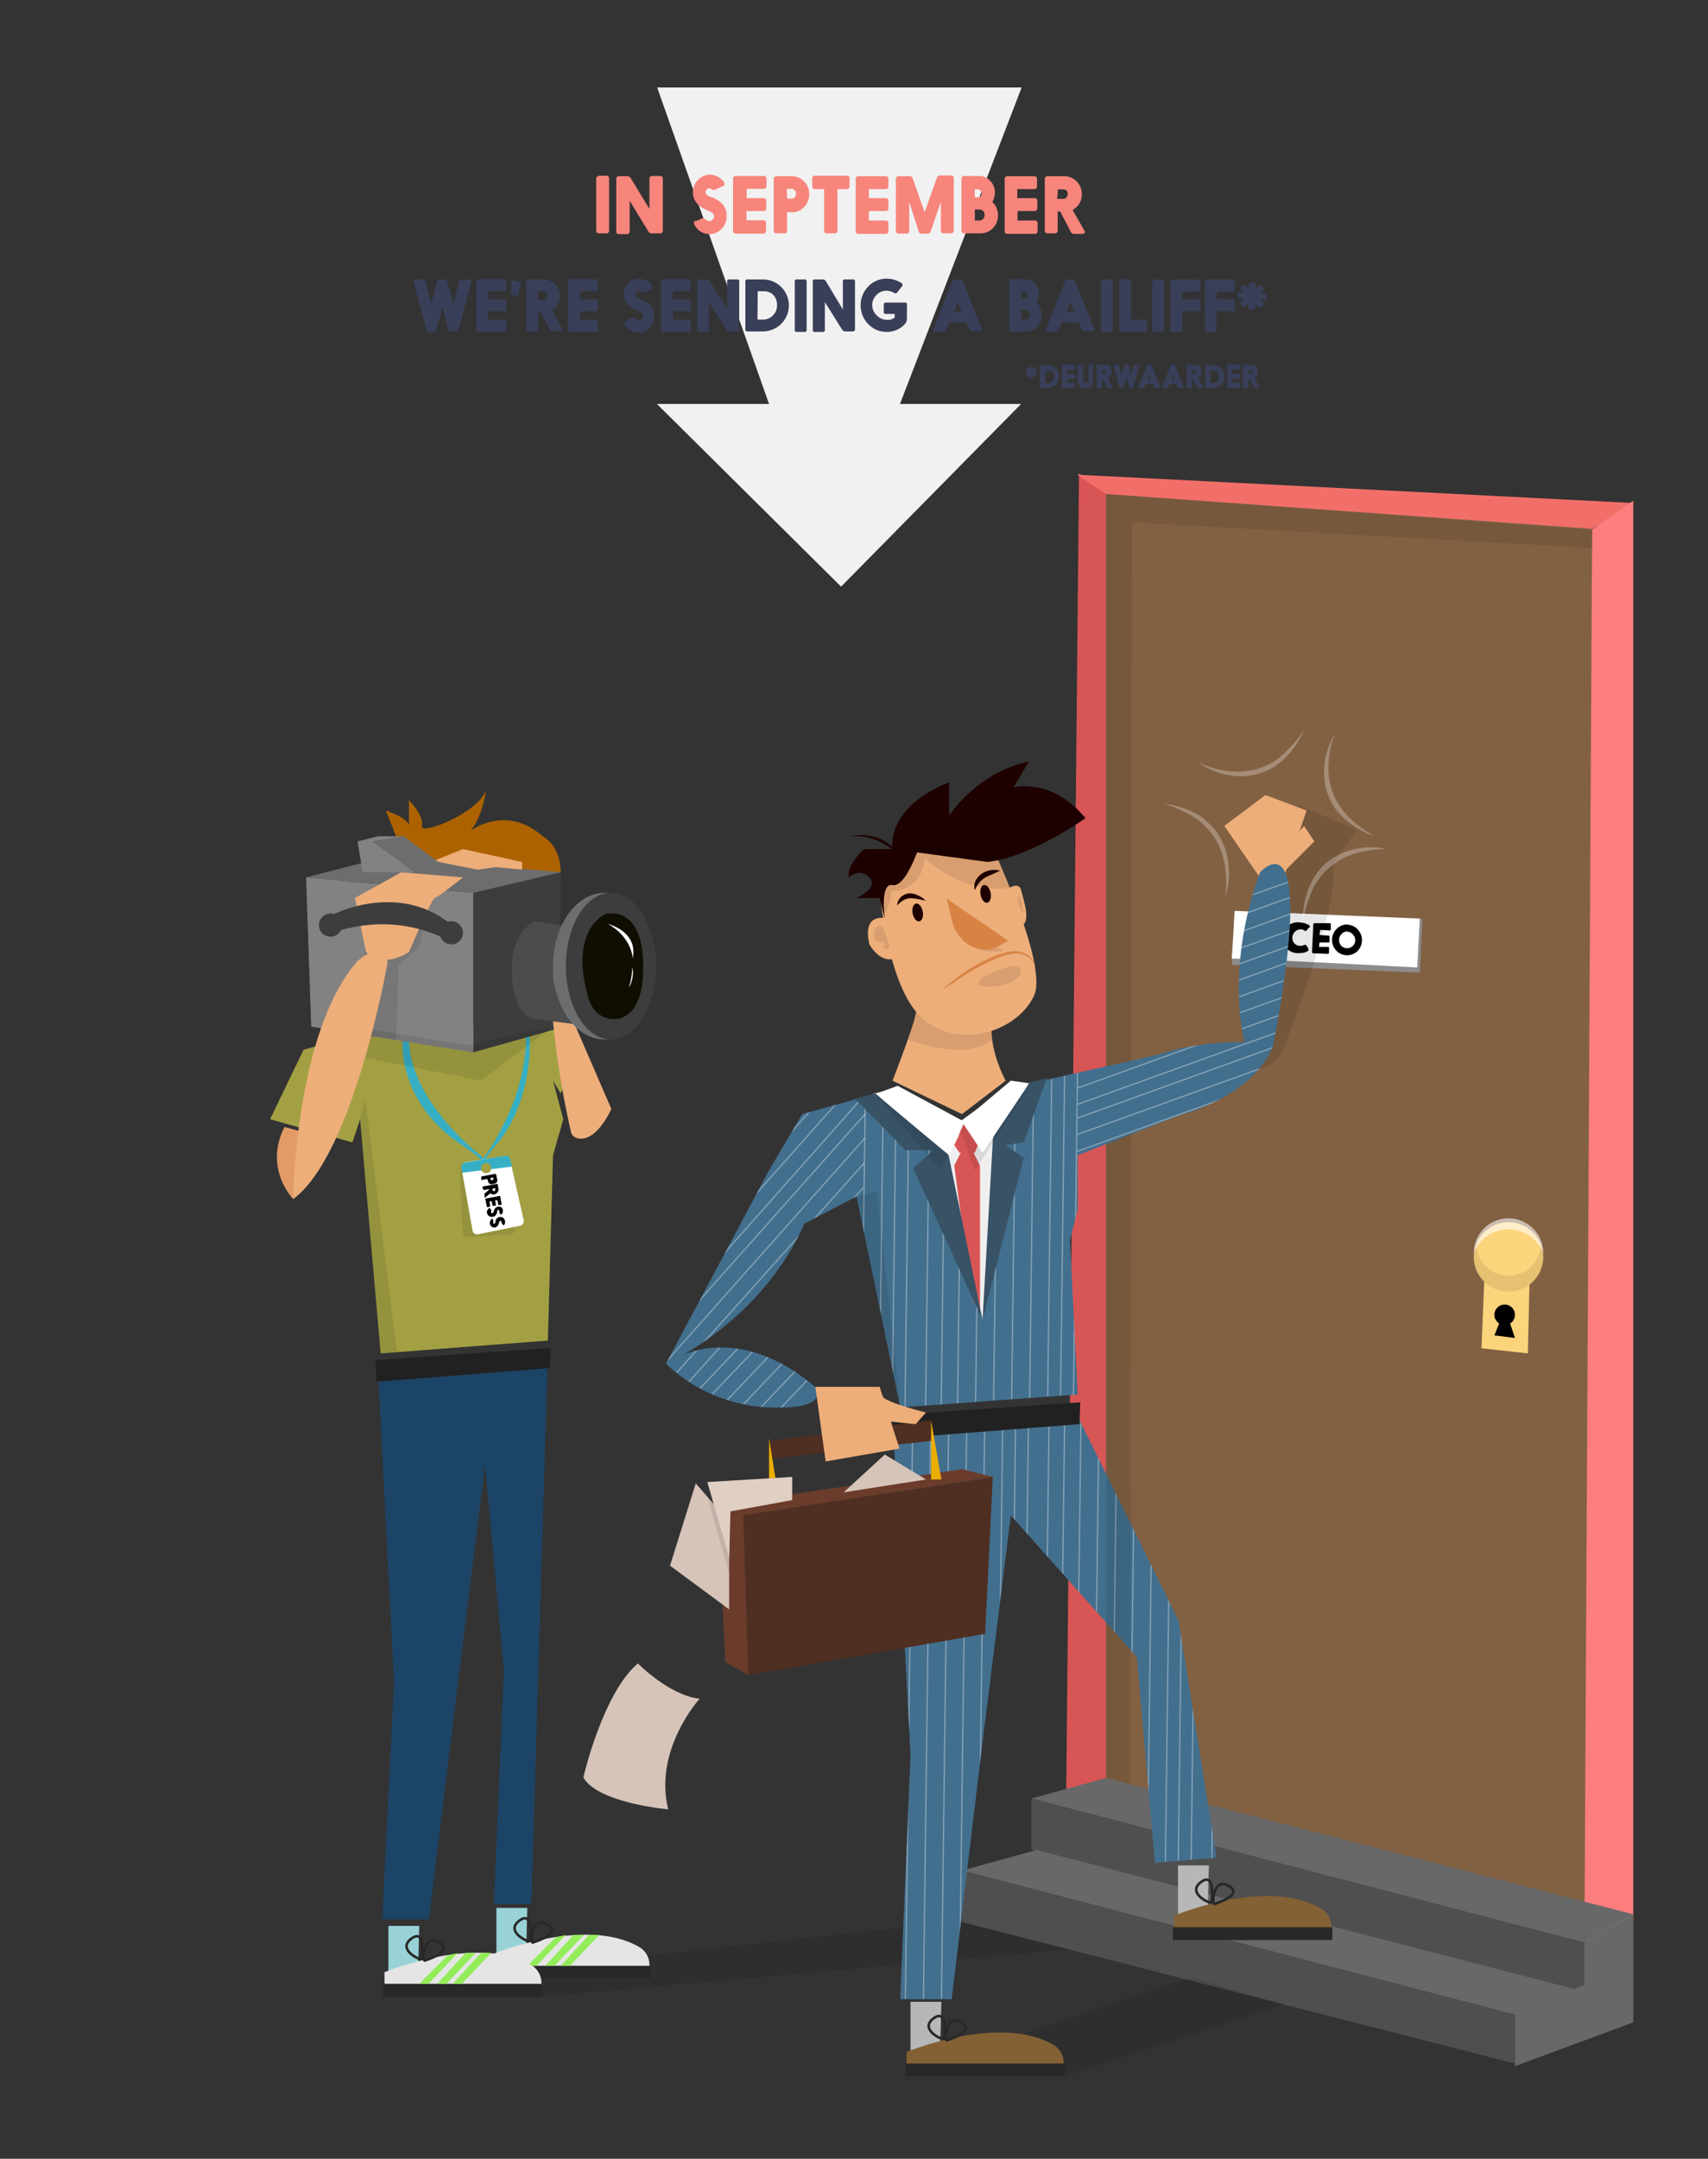 <svg xmlns="http://www.w3.org/2000/svg" viewBox="0 0 664.05 839.01"><rect x="0" y="0" width="664.05" height="839.01" fill="#333333" stroke="none"/><defs><style>.cls-1{fill:#426f8e;}.cls-14,.cls-2{fill:none;}.cls-2{clip-rule:evenodd;}.cls-3{fill:#edae7a;}.cls-28,.cls-4{fill:#000102;}.cls-4{opacity:0.09;}.cls-5{fill:#d85555;}.cls-6{fill:#826143;}.cls-7{fill:#f26f69;}.cls-8{fill:#fc7e7e;}.cls-9{fill:#686868;}.cls-10{fill:#4f4f4f;}.cls-11{fill:#99d2d6;}.cls-12{fill:#e5e5e5;}.cls-13{fill:#282828;}.cls-14{stroke:#282828;}.cls-14,.cls-22{stroke-miterlimit:10;}.cls-15{fill:#93ed58;}.cls-16{fill:#1e0000;}.cls-17{fill:#b7b7b7;}.cls-18{fill:#846134;}.cls-19{fill:#d88344;}.cls-20{clip-path:url(#clip-path);}.cls-21{opacity:0.35;}.cls-22{fill:#3b5972;stroke:#fff;stroke-width:0.5px;}.cls-23{fill:#212121;}.cls-24{opacity:0.27;}.cls-25,.cls-47{fill:#fff;}.cls-26{fill:#8c8c8c;}.cls-27{fill:#4f2f22;}.cls-28{opacity:0.1;}.cls-29{clip-path:url(#clip-path-2);}.cls-30{fill:#6b3c2b;}.cls-31{fill:#ad6200;}.cls-32{fill:#a3a043;}.cls-33{fill:#36afc5;}.cls-34{fill:#eaad00;}.cls-35{fill:#3d3d3d;}.cls-36{fill:#828282;}.cls-37{fill:#efefef;}.cls-38{fill:#385266;}.cls-39{fill:#6d6d6d;}.cls-40{fill:#4c4c4c;}.cls-41{fill:#e29b66;}.cls-42{fill:#d6c4b9;}.cls-43{fill:#e0cfc3;}.cls-44{fill:#1c4466;}.cls-45{fill:#0f0e01;}.cls-46{fill:#fcd47c;}.cls-47{opacity:0.58;}.cls-48{clip-path:url(#clip-path-3);}.cls-49{fill:#f1f1f1;}.cls-50{fill:#f7857c;}.cls-51{fill:#393f59;}</style><clipPath id="clip-path"><path class="cls-1" d="M347 550l7 132-4 95h20l12-100 11-88 49 55 7 80 24-2-14.8-92.2-41-83L347 550z"/></clipPath><clipPath id="clip-path-2"><path class="cls-1" d="M495 407h-.3c-1.5 4-9 19-37.7 27l-38 15v21l-3 12 3 60-69 5-17-82-20.3 10.6c-12.5 28.2-35.4 44.2-46.8 50.8 9.5-3.7 28.3-6.6 51 12.6 0 0 7 9-18 8a61.8 61.8 0 0 1-40-17l40-75 13-22 36-10 26 13 18-13 58-13c7-2.2 16.8-5 34-5-2.8-10.5-5-36 6-66 0 0 22.7-25.5 5 68z"/></clipPath><clipPath id="clip-path-3"><path class="cls-2" d="M255.4 34h141.8l-47.3 123H397L327 228 255.4 157H299L255.5 34z"/></clipPath></defs><path class="cls-3" d="M387 392c-5 12 4 28 4 28l-17 13-27-13s11-28 9-28" id="Layer_1" data-name="Layer 1"/><g id="Layer_2" data-name="Layer 2"><path class="cls-4" d="M211 776l213-19-44-11-231 25 62 5z"/><path class="cls-5" d="M430.5 695.8V191.4l-11-7.4-5 516.4 16-4.6z"/><path class="cls-6" d="M430 191.8l189 13.4v537l-189-44V191.8z"/><path class="cls-7" d="M419 184.5l216 11-16 10L430 192l-11-7.3z"/><path class="cls-8" d="M635 194.6v552s-19 10.2-19 7.5l3-548.4z"/><path class="cls-9" d="M430 691l-29 8 215 56 19-11-205-53z"/><path class="cls-10" d="M401 719v-20l215 56v19l-215-55z"/><path class="cls-9" d="M403 719l-29 8 215 56 27-9-213-55z"/><path class="cls-10" d="M374 747v-20l215 56v19l-215-55z"/><path class="cls-9" d="M616 774l19-9v-21l-19 11v19z"/><path class="cls-9" d="M589 803l46-17v-22l-46 18v21z"/><path class="cls-4" d="M356.2 393.3L353 404s22.5 9 32.7 0l-.7-10z"/><path class="cls-3" d="M342 346s3 40 18 51 36 3 42-10c3.3-7-2.7-25.7-9-41-5-12.6-10-23-10-23s-36-7-41 23z"/><path class="cls-11" d="M193 762v-20.5h12l-.5 19.3L193 762z"/><path class="cls-12" d="M191.5 759.5s36-15 57-2.8a8 8 0 0 1 4 6.8v3l-61-2z"/><path class="cls-13" d="M191 764h62v5h-62z"/><path class="cls-14" d="M206 754.4c-.8.5-9.8-3.8-4-8s4 8 4 8zM207 755c-.8-.6-.2-10.6 5.8-7s-5.8 7-5.8 7z"/><path class="cls-15" d="M216 753l-11 11h3.6l11.4-12-4 1zM223 752l-11 12h3.6l11.4-12h-4zM229 752l-11 12h3.6l11.4-12h-4z"/><path class="cls-16" d="M347 330s-3-16 22-26v13s11-17 31-21l-6 10s15-4 28 12c0 0-21 15-38 17z"/><path class="cls-4" d="M343.3 356.7s3.2-5.2 3.2-10.2c0 0 12 0 13-13 0 0 14.7 14.2 33 11.6l-5-12.5-31-6-13 13.3-2 8.7z"/><path class="cls-16" d="M347 330h-11s-7 6-6 11c0 0 4-4 8 0s-5 8-5 8h9l2 8s-2-14 3-13 10-14 10-14"/><path class="cls-3" d="M345 357s-10-3-7 10c0 0 3.5 6.6 8.8 5.8S345 357 345 357zM391 346s5-4 6 0 4 12.5 0 13.8-6-13.8-6-13.8z"/><path class="cls-4" d="M390.5 369.4s-13.7 3.3-17-8.5z"/><path class="cls-17" d="M458 745.6V725h12l-.5 19.3-11.5 1.3z"/><path class="cls-18" d="M456.5 744.5s36-15 57-2.8a8 8 0 0 1 4 6.8v3l-61-2z"/><path class="cls-13" d="M456 749h62v5h-62z"/><path class="cls-14" d="M471 739.4c-.8.5-9.8-3.8-4-8s4 8 4 8zM472 740c-.8-.6-.2-10.6 5.8-7s-5.8 7-5.8 7z"/><path class="cls-4" d="M465 769c-4-2-113 38-113 38h62l85-28z"/><path class="cls-17" d="M354 798.6V778h12l-.5 19.3-11.5 1.3z"/><path class="cls-18" d="M352.5 797.5s36-15 57-2.8a8 8 0 0 1 4 6.8v3l-61-2z"/><path class="cls-13" d="M352 802h62v5h-62z"/><path class="cls-14" d="M367 792.4c-.8.5-9.8-3.8-4-8s4 8 4 8zM368 793c-.8-.6-.2-10.6 5.8-7s-5.8 7-5.8 7z"/><ellipse class="cls-16" cx="356.8" cy="354.6" rx="2" ry="3.5" transform="rotate(-10.55 356.943 354.704)"/><ellipse class="cls-16" cx="383.2" cy="347.4" rx="2" ry="3.5" transform="rotate(-10.55 383.227 347.463)"/><path class="cls-19" d="M368 349c1 1.2 25 17 24 16.8-.3 0-1 .4-2.4 1.2-7.6 5-17.2.4-19.6-9.5z"/><path class="cls-11" d="M151 769v-20.5h12l-.5 19.3L151 769z"/><path class="cls-12" d="M149.5 766.5s36-15 57-2.8a8 8 0 0 1 4 6.8v3l-61-2z"/><path class="cls-13" d="M149 771h62v5h-62z"/><path class="cls-14" d="M164 761.4c-.8.5-9.8-3.8-4-8s4 8 4 8zM165 762c-.8-.6-.2-10.6 5.8-7s-5.8 7-5.8 7z"/><path class="cls-1" d="M347 550l7 132-4 95h20l12-100 11-88 49 55 7 80 24-2-14.8-92.2-41-83L347 550z"/><g class="cls-20"><g class="cls-21"><path class="cls-22" d="M414 545.2L411 782M408 541l-3 236.8M400 541l-3 236.8M395 541l-3 236.8M390 541l-3 236.8M383 541l-3 236.8M376 541l-3 236.8M369 541l-3 236.8M362 541l-3 236.8M355 541l-3 236.8"/></g><g class="cls-21"><path class="cls-22" d="M480 497.2L477 736M474 493l-3 238.8M466 493l-3 238.8M461 493l-3 238.8M456 493l-3 238.8M449 493l-3 238.8M442 493l-3 238.8M435 493l-3 238.8M428 493l-3 238.8M421 493l-3 238.8"/></g></g><path class="cls-23" d="M347 550l73-5-.3 8.5-72.2 5.6-.5-9z"/><path class="cls-24 cls-25" d="M476.4 347.8a41.3 41.3 0 0 0-.3-12 28 28 0 0 0-4.2-10.7 23 23 0 0 0-3.7-4.3 29 29 0 0 0-2.2-2l-2.4-1.6a50.6 50.6 0 0 0-11-4.8 33.2 33.2 0 0 1 11.8 3.5 27 27 0 0 1 2.7 1.6 31 31 0 0 1 2.3 2 23.8 23.8 0 0 1 4.2 4.7 25.8 25.8 0 0 1 4 11.7 29.2 29.2 0 0 1-1 12z"/><path class="cls-4" d="M430 192l189 14v7l-179-10-.5 490.5-9.5-2.5V192z"/><path class="cls-26" d="M553 357l-1 21-73-3v-4.7l74-13.3z"/><path class="cls-25" d="M480 354l72 3-1 19s-72.4-3.8-72.2-3.4S480 354 480 354z"/><path d="M509 360.4l-1 1.2a.6.6 0 0 1-.3.2.5.5 0 0 1-.3 0 3 3 0 0 0-1.6-.6 3.3 3.3 0 0 0-2.6 5.4 3 3 0 0 0 2.3 1 3.2 3.2 0 0 0 1.7-.4.6.6 0 0 1 .2 0 .6.6 0 0 1 .5.2l.8 1.3a.6.6 0 0 1 0 .4.6.6 0 0 1-.2.5 4.3 4.3 0 0 1-1 .5 6 6 0 0 1-2.2.3 6 6 0 1 1 .6-11.8 5.8 5.8 0 0 1 2.7.8c.5.2.7.5.7.7a.6.6 0 0 1-.3.4zM513 363.4l3.4.2a.5.5 0 0 1 .5.5v1.7a.5.5 0 0 1-.7.5H513l-.2 1.7h3.4a.5.5 0 0 1 .5.7v1.5a.5.5 0 0 1-.6.5l-5.5-.2a.5.5 0 0 1-.5-.6l.5-10.6a.5.5 0 0 1 .6-.5h5.6a.5.5 0 0 1 .6.7v1.6a.5.5 0 0 1-.7.5l-3.4-.2zM524 359.4a5.6 5.6 0 0 1 4 2 6 6 0 0 1-.3 8.3 5.8 5.8 0 0 1-8.3-.4 6 6 0 0 1 .4-8.4 5.7 5.7 0 0 1 4.3-1.6zm0 2.6a3 3 0 0 0-2.4 1 3.3 3.3 0 0 0-.2 4.5 3.2 3.2 0 0 0 4.5.2 3 3 0 0 0 1-2.2 3.2 3.2 0 0 0-1-2.4 3 3 0 0 0-2-1z"/><path class="cls-27" d="M299 560l63-8v8l-63 7v-7z"/><path class="cls-28" d="M498.2 409.7s24.4-61.6 19.7-73.2l9.6-14-23-9.8-17 100.8s3.5 5.4 10.6-3.8z"/><path class="cls-16" d="M360 350a13.2 13.2 0 0 1-1.7-.3l-1.5-.3a14.5 14.5 0 0 0-3-.3 6 6 0 0 0-2.6.8 11.2 11.2 0 0 0-2.4 2 5 5 0 0 1 1.4-3.2 5.4 5.4 0 0 1 3.5-1.5 7.7 7.7 0 0 1 3.6 1 15.3 15.3 0 0 1 1.4.8 11.4 11.4 0 0 1 1.3 1.2zM388.8 338.4l-3 1.4a20.5 20.5 0 0 0-3 1.4 10.3 10.3 0 0 0-2.2 2 12.7 12.7 0 0 0-1.6 2.8 5.4 5.4 0 0 1 .3-3.7 7 7 0 0 1 2.5-2.8 9 9 0 0 1 3.4-1.3 8 8 0 0 1 3.6.2z"/><path class="cls-3" d="M496 350l-20-29 16-12 16 6-12 35z"/><path class="cls-1" d="M495 407h-.3c-1.5 4-9 19-37.7 27l-38 15v21l-3 12 3 60-69 5-17-82-20.3 10.6c-12.5 28.2-35.4 44.2-46.8 50.8 9.5-3.7 28.3-6.6 51 12.6 0 0 7 9-18 8a61.8 61.8 0 0 1-40-17l40-75 13-22 36-10 26 13 18-13 58-13c7-2.2 16.8-5 34-5-2.8-10.5-5-36 6-66 0 0 22.7-25.5 5 68z"/><g class="cls-29"><g class="cls-21"><path class="cls-22" d="M368 382.2L365 619M362 378l-3 236.8M354 378l-3 236.8M349 378l-3 236.8M344 378l-3 236.8M337 378l-3 236.8"/></g><g class="cls-21"><path class="cls-22" d="M420 330l-3 238.8M415 330l-3 238.8M410 330l-3 238.8M403 330l-3 238.8M396 330l-3 238.8M389 330l-3 238.8M382 330l-3 238.8M375 330l-3 238.8M530.3 400.8L418.6 441M528 395.2l-109.5 39.5M532.5 406.4l-114 41.2M534.6 412l-103.3 37M536.8 417.5l-103.3 37M539 423l-103.4 37.2M517.5 368l-103.3 37.3M515.4 362.6l-103.4 37M519.7 373.7L416.4 411M522 379.3l-103.4 37M517.5 343l-103.3 37.3M515.4 337.6l-103.4 37M519.7 348.7L416.4 386M522 354.3l-103.4 37M524 385l-105.4 38M526.3 390.5l-107.6 38.8M336.2 442.4l-88 99M336.5 432.8l-91.6 103M336 452L251 547M335.6 461.6L263 542.4M300 510.3l-39 41M306 511.3l-39 41M313 512.3l-39 41M319 514.3l-39 41M325 516.3l-39 41M332 517.3l-39 41M300.6 430.3L227.2 512M305 434L232 516M316.8 429.7l-80.5 90M330 423.4l-90.6 102M334 428l-91.4 103"/></g></g><path class="cls-3" d="M317 539h25l7.7 24-28.7 5-4-29z"/><path class="cls-30" d="M289 589l97-15-12-3-95 14 10 4z"/><path class="cls-30" d="M279 585l3 61 9 5-2-62-10-4z"/><path class="cls-31" d="M154 325l-4-10s9 3 9 6v-10s6 6 5 10 22-5 25-14c0 0-2 15-9 18 0 0 15-14 31 0 0 0 7 3.4 7 14.2 0 0-88 8.8-64-14.2z"/><path class="cls-27" d="M291 651l92-16 3-61-97 15 2 62z"/><path class="cls-32" d="M144 400.6l-26 7.4-13 27 32 9 3-9 8 91 65-5 2-72 4-14-4-15 3 5 8-19.7-6-8-76 3.3z"/><path class="cls-33" d="M205.7 402c.6 1 1.7 25-12 42 0 0-4.6 5-5.7 8v-2s17-22 16.5-48z"/><path class="cls-34" d="M362 575v-23l4 23h-4zM299 584v-25l4 25h-4z"/><path class="cls-35" d="M218 355.6V339l-34 8v62l32-9 2-44.4z"/><path class="cls-33" d="M157 402c-1 1-3 25 21 42 0 0 8 5 10 8v-2s-30-22-29-48z"/><path class="cls-36" d="M119 341l65 6v62l-63-10-2-58z"/><path class="cls-37" d="M339.5 425l9.5-2 24 13 18-13 13-3-13 17-9 76-18-54v-12l-24.5-22z"/><path class="cls-5" d="M372.8 441.4L371 445l2 3h6l2-5-6-7.7-2.3 6z"/><path class="cls-5" d="M378.5 505.8c-.5.2-7.5-52.8-7.5-52.8l3-6h4l3 6v56z"/><path class="cls-38" d="M348 423l-15.6 4 19.6 20h11l-8 7 27 59-14-68-20-22zM382 513l4-70 5-20 16-4-9 25-7 1 7 5-16 63z"/><path class="cls-39" d="M218 339l-68-6-31 8 65 6 34-8z"/><path class="cls-4" d="M343 360s-4-1-3 5a2.2 2.2 0 0 0 3 1s2 1 0 2c0 0 6 5 0-8zM340 425l26 30 8-19-34-11z"/><path class="cls-4" d="M373 438l6 17 20-31-26 14z"/><path class="cls-3" d="M222 440c.5 3 8.3 6.4 15.7-9L214 376.3s-.7 25.6 8 63.7z"/><path class="cls-40" d="M220 360l-12-2s-10 4-9 21 9 17 9 17l15 2s-16-19-3-38z"/><path class="cls-25" d="M375 436l-6 13s-29-24-28.5-24 8.5-3 8.5-3z"/><path class="cls-25" d="M374 436l8 12s18.4-27 18-27l-7-1z"/><path class="cls-4" d="M121.4 407l22.6-7s39 7 40 6 31-7 31-7l-28 21z"/><ellipse class="cls-39" cx="235" cy="375.5" rx="20" ry="28.5"/><ellipse class="cls-35" cx="237.5" cy="375.5" rx="17.5" ry="28.5"/><path class="cls-41" d="M129 443l-15 23s-11.6-11.7-3.4-28z"/><path class="cls-4" d="M144 402.8l10 1.2 1-29 8-7 4-19-23 2-6 51.2 6 .6z"/><path class="cls-3" d="M114 466s.6-64.8 25-92.5c0 0 10.3-9.4 11.7.5 0 0-13 74.6-36.7 92z"/><path class="cls-3" d="M142.3 370l-4.3-21 18-10 24 2s-10 8-11 8-10 21-10 21-10.3 7-16.7 0zM168.5 334.6L180 330l23 5v3l-10.3-1-7 1-17.2-3.4z"/><path class="cls-4" d="M333 465l8-2 9 84-17-82z"/><path class="cls-24 cls-25" d="M466 296.4a40.8 40.8 0 0 0 11.5 3.3 27.6 27.6 0 0 0 11.6-1 22.7 22.7 0 0 0 5.4-2.3 28 28 0 0 0 2.5-1.6c.6-.7 1.4-1.2 2.2-2a51.2 51.2 0 0 0 7.8-9 33.5 33.5 0 0 1-6.8 10.2 25.4 25.4 0 0 1-4.8 4 23.6 23.6 0 0 1-5.7 2.6 25.5 25.5 0 0 1-12.4.6 29 29 0 0 1-11.3-4.8zM519 285a40.8 40.8 0 0 0-2.5 12 27.6 27.6 0 0 0 1.8 11.4 22.8 22.8 0 0 0 2.7 5 28 28 0 0 0 1.8 2.4l2 2.2a51.2 51.2 0 0 0 9.6 7 33.5 33.5 0 0 1-10.7-6 25.4 25.4 0 0 1-4.3-4.4 23.6 23.6 0 0 1-3-5.5 25.5 25.5 0 0 1-1.4-12.3 29 29 0 0 1 4-11.6zM538.4 330a40.8 40.8 0 0 0-11.8 1.8 27.6 27.6 0 0 0-10.2 5.8 22.7 22.7 0 0 0-3.8 4.3 28 28 0 0 0-1.6 2.4c-.4 1-1 1.7-1.2 2.7a51.2 51.2 0 0 0-3.3 11.6 33.5 33.5 0 0 1 1.8-12 25.4 25.4 0 0 1 2.7-5.7 23.6 23.6 0 0 1 4-5 25.5 25.5 0 0 1 11-5.7 29 29 0 0 1 12.4-.4z"/><path class="cls-42" d="M283.5 591.5v34l-23-17 10-32 13 15z"/><path class="cls-4" d="M275 581.7l8.5 30v-10L278 585l-3-3.3z"/><path class="cls-43" d="M283.5 605.3L275 576l33-2v9l-24 4.4-.5 18z"/><path class="cls-42" d="M328 580l32-5-16-9.7-16 14.7zM248 646.5s12.3 12.5 24 13.7c0 0-18 19.8-12.2 43 0 0-27.4-2.4-33-12.4 0 0 7.5-32.7 21.2-44.3z"/><path class="cls-3" d="M343 542.6c1 2.4 17 6.4 17 6.4l-4 4.5-15-1.5z"/><path class="cls-44" d="M147 534l6.2 119.8-4.6 92.2h18.2l11.8-96.7 10-80 7.3 80L192 740h14.6l6.3-210.5-66 4.5z"/><path class="cls-23" d="M146 528.6l68-4.7-.2 7.8-67.4 5.3-.4-8.4z"/><path class="cls-45" d="M236.2 355c-1 0-15.2 6.3-7.4 33 2.8 9.8 14.4 11 18.7 2a30.3 30.3 0 0 0 2-6s4.8-30.4-13.3-29z"/><path class="cls-25" d="M236 359s12.2 2.7 10 13.5c0 0-.3-8.4-10-13.6zM245.8 376a27.4 27.4 0 0 1-1 6.8c-1 2.7 2.2-2.6 1-6.8z"/><path class="cls-19" d="M366.5 384.5a81.7 81.7 0 0 1 8.3-6.5 68.2 68.2 0 0 1 9.2-5.3c3.2-1.4 6.6-2.8 10.3-3a9 9 0 0 1 5.2 1.4 7.7 7.7 0 0 1 3 4.5 7.8 7.8 0 0 0-3.3-4 8.4 8.4 0 0 0-5-1 20.7 20.7 0 0 0-5 1.2 42.6 42.6 0 0 0-4.7 2 94.7 94.7 0 0 0-9.2 5l-4.4 3-4.5 2.8z"/><path class="cls-4" d="M396.5 376.5s1-4-14 3c0 0-6 4 2 4s14-4 12-7zM396 348s-1 2 1 6 0-6-1-6z"/><path class="cls-16" d="M330 325s13-3 19 7a23.7 23.7 0 0 0-19-7z"/><path class="cls-46" d="M595 483.6l-1 42.4-18-2 1.6-39.6z"/><circle class="cls-46" cx="586.5" cy="488.5" r="13.5"/><path class="cls-4" d="M600 488.5a13.5 13.5 0 0 1-27 0 13.2 13.2 0 0 1 1-5 11.5 11.5 0 0 0 0 1.3 12.6 12.6 0 0 0 25 0 11.5 11.5 0 0 0 0-1.4 13.2 13.2 0 0 1 1 5z"/><path class="cls-47" d="M600 487a14.5 14.5 0 0 0-27 0 13.5 13.5 0 0 1 27 0z"/><path class="cls-3" d="M500 338l11-11-4-6-8 9 1 8z"/><path d="M581 519l8 1-2-6h-4l-2 5z"/><circle cx="585" cy="511" r="4"/><path class="cls-36" d="M141 339l-2-12h6l16 12h-20z"/><path class="cls-39" d="M161 339l10.7-3-14.7-11-12 2 16 12z"/><path class="cls-36" d="M157 325h-10l-8 2h6l12-2z"/><path class="cls-35" d="M127 357c0-1 27-15 48 2v7s-20-13-47-3z"/><circle class="cls-35" cx="128.5" cy="359.5" r="4.5" transform="rotate(-82.48 128.517 359.52)"/><path class="cls-4" d="M180.6 452.5l15.6-.5a1.8 1.8 0 0 1 2 1.7l2 24a1.8 1.8 0 0 1-1.6 2l-16.7 1a1.8 1.8 0 0 1-2-1.6l-1.2-24.6a1.8 1.8 0 0 1 1.8-2z"/><circle class="cls-35" cx="175.5" cy="362.5" r="4.5" transform="rotate(-82.48 175.518 362.515)"/><path class="cls-15" d="M174 760l-11 11h3.6l11.4-12-4 1zM181 759l-11 12h3.6l11.4-12h-4zM187 759l-11 12h3.6l11.4-12h-4z"/><path class="cls-4" d="M140 435l2-8 12.3 98.5-6.3.5-8-91z"/><path class="cls-25" d="M180.8 451.7l15.5-2.4a1.8 1.8 0 0 1 2 1.4l5.3 23.5a1.8 1.8 0 0 1-1.5 2.2l-16.2 3.3a1.8 1.8 0 0 1-2.2-1.5l-4.3-24.4a1.8 1.8 0 0 1 1.5-2z"/><path d="M189.4 458.2l-2 .4a.3.3 0 0 1-.3-.3v-.7a.3.3 0 0 1 .2-.4l5.3-1a.3.3 0 0 1 .3.3l.3 1.5a1.7 1.7 0 0 1 0 1.4 1.8 1.8 0 0 1-1.3.7 2 2 0 0 1-1.5 0 1.7 1.7 0 0 1-.7-1.3zm1.3-.3v.4a.4.4 0 0 0 .4.3.6.6 0 0 0 .4 0 .5.5 0 0 0 .3-.2.4.4 0 0 0 0-.3v-.5zM190.7 463.7l-2 1.7h-.3v-1a.4.4 0 0 1 0-.5l1.8-1.6v-.2l-2 .4a.3.3 0 0 1-.3-.2l-.3-.8a.3.3 0 0 1 .3-.4l5.3-1a.3.3 0 0 1 .3.3l.3 1.7a1.8 1.8 0 0 1-.4 1.3 2 2 0 0 1-1.2.8 1.8 1.8 0 0 1-1.7-.6zm.8-1.7v.5a.5.5 0 0 0 .3.4.5.5 0 0 0 .4 0 .5.5 0 0 0 .3-.3.5.5 0 0 0 0-.4v-.5zM192.5 466.5l.3 1.8a.3.3 0 0 1-.2.3h-.8a.3.3 0 0 1-.3 0l-.4-1.8-.8.2.3 1.7a.3.3 0 0 1-.2.3l-.8.2a.3.3 0 0 1-.3-.2l-.6-2.8a.3.3 0 0 1 .3-.4l5.2-1a.3.3 0 0 1 .3.3l.5 2.8a.3.3 0 0 1-.2.4h-.8a.3.3 0 0 1-.3 0l-.3-1.8zM190.7 469.8l.3.6a.4.4 0 0 1 0 .4.6.6 0 0 0 0 .4.5.5 0 0 0 0 .3.4.4 0 0 0 .4 0 .5.5 0 0 0 .4-.3 3 3 0 0 0 .2-.4 2 2 0 0 1 1.5-1.8 1.8 1.8 0 0 1 1.4.2 1.7 1.7 0 0 1 .6 1.2 1.7 1.7 0 0 1-.3 1.3c0 .2-.3.3-.3.3a.3.3 0 0 1-.3 0l-.5-.8a.3.3 0 0 1 0-.3.4.4 0 0 0 0-.4.3.3 0 0 0-.2-.2.4.4 0 0 0-.3 0 .4.4 0 0 0-.3.2 4.3 4.3 0 0 0 0 .5v.2a3.6 3.6 0 0 1-.5 1 1.7 1.7 0 0 1-1.3.7 1.8 1.8 0 0 1-1.4-.3 1.7 1.7 0 0 1-.7-1 1.7 1.7 0 0 1 .4-1.7.8.8 0 0 1 .4-.3.3.3 0 0 1 .3 0zM191.4 473.7l.4.5a.4.4 0 0 1 0 .2.4.4 0 0 1 0 .2.6.6 0 0 0 0 .5.5.5 0 0 0 0 .4.4.4 0 0 0 .4 0 .5.5 0 0 0 .4-.3 3 3 0 0 0 0-.4 2 2 0 0 1 1.6-1.8 1.8 1.8 0 0 1 1.4.3 1.7 1.7 0 0 1 .7 1.2 1.7 1.7 0 0 1-.2 1.4c0 .2-.2.3-.3.3a.3.3 0 0 1-.3-.3l-.5-.6a.3.3 0 0 1 0-.3.3.3 0 0 0 0-.2.3.3 0 0 0-.3-.3.4.4 0 0 0-.2 0 .4.4 0 0 0-.3.3 4.3 4.3 0 0 0-.2.4 3.5 3.5 0 0 1-.4 1 1.7 1.7 0 0 1-1 .8 1.8 1.8 0 0 1-1.5-.3 1.7 1.7 0 0 1-.6-1 1.7 1.7 0 0 1 .4-1.6.8.8 0 0 1 .3-.4.3.3 0 0 1 .4 0z"/><path class="cls-33" d="M199 453.4l-19.3 2.4-.3-2a1.8 1.8 0 0 1 1.4-2l15.6-2.6a1.8 1.8 0 0 1 2 1.5z"/><circle class="cls-32" cx="189" cy="454" r="2"/></g><g id="Layer_3" data-name="Layer 3"><path class="cls-48 cls-49" d="M250.4 29h151.8v204H250.4z"/><path class="cls-50" d="M232.8 68.3h3a1 1 0 0 1 1 1v20.4a1 1 0 0 1-1 1h-3a1 1 0 0 1-1-1V69.4a1 1 0 0 1 1-1zM244.8 78V90a1 1 0 0 1-1 1h-3a1 1 0 0 1-1.2-1V69.5a1 1 0 0 1 1.2-1h3a1.6 1.6 0 0 1 1.4.7l7.3 12V69.4a1 1 0 0 1 1-1h3a1 1 0 0 1 1.2 1v20.3a1 1 0 0 1-1 1h-3a1.6 1.6 0 0 1-1.6-.7zM270.5 86l2.2-1a1.6 1.6 0 0 1 .6-.2 1.4 1.4 0 0 1 1 .5 2.4 2.4 0 0 0 1.5.6 1.7 1.7 0 0 0 1.3-.6 1.5 1.5 0 0 0 .5-1 2 2 0 0 0-1-1.8 12.2 12.2 0 0 0-1.7-.8q-5.5-2.3-5.5-7a6.6 6.6 0 0 1 2-4.8 6.4 6.4 0 0 1 4.6-2 6.5 6.5 0 0 1 4.7 2 2.6 2.6 0 0 1 1 1.7q0 .5-.8.8l-3 1.4a1.6 1.6 0 0 1-.6 0 1 1 0 0 1-.6-.2 1.4 1.4 0 0 0-1-.4 1.3 1.3 0 0 0-1 .6 1.5 1.5 0 0 0-.4 1 1.6 1.6 0 0 0 .8 1.2 14.6 14.6 0 0 0 1.5.7h.4a13.3 13.3 0 0 1 3.8 2.5 6.4 6.4 0 0 1 1.7 4.6 7 7 0 0 1-2 5.2 6.3 6.3 0 0 1-4.5 2 6.5 6.5 0 0 1-5.4-2.7 3.2 3.2 0 0 1-.8-1.6q0-.7.7-1zM290.3 77h6.6a1 1 0 0 1 1 1v3a1 1 0 0 1-1 1h-6.7v3.6h6.6a1 1 0 0 1 1 1v3a1 1 0 0 1-1 1.2H286a1 1 0 0 1-1-1V69.4a1 1 0 0 1 1-1H297a1 1 0 0 1 1 1v3a1 1 0 0 1-1 1h-6.7zM306 82.4v7.3a1 1 0 0 1-1.2 1h-3a1 1 0 0 1-1-1V69.5a1 1 0 0 1 1-1h6a6.4 6.4 0 0 1 4.8 2 6.8 6.8 0 0 1 2 5 7 7 0 0 1-2 5 6.4 6.4 0 0 1-4.8 2zm0-5.2h1.8a1.4 1.4 0 0 0 1.3-.7 2.4 2.4 0 0 0 .4-1.2 1.8 1.8 0 0 0-.6-1.4 1.4 1.4 0 0 0-1-.5h-2zM325.6 73.5v16.2a1 1 0 0 1-1 1h-3a1 1 0 0 1-1.2-1V73.5h-3.6a1 1 0 0 1-1-1v-3a1 1 0 0 1 1-1.2h12.5a1 1 0 0 1 1 1v3a1 1 0 0 1-1 1.2zM337.8 77h6.6a1 1 0 0 1 1 1v3a1 1 0 0 1-1 1h-6.6v3.7h6.6a1 1 0 0 1 1 1v3a1 1 0 0 1-1 1.2h-10.7a1 1 0 0 1-1-1.2V69.5a1 1 0 0 1 1-1h10.7a1 1 0 0 1 1 1v3a1 1 0 0 1-1 1h-6.6zM353.5 78.5v11.3a1 1 0 0 1-1 1h-3.2a1 1 0 0 1-1-1V69.5a1 1 0 0 1 1-1h4.2a1.2 1.2 0 0 1 1.3.7l4.7 13.3 4.7-13.3a1.2 1.2 0 0 1 1.3-1h4.3a1 1 0 0 1 1 1.2v20.3a1 1 0 0 1-1 1h-3a1 1 0 0 1-1-1V78.5l-4 11.5a1.2 1.2 0 0 1-1.3.8h-2a1 1 0 0 1-1.3-.8zM385.7 78.4a7 7 0 0 1 2.3 5.3 7 7 0 0 1-2 5 6.8 6.8 0 0 1-5 2h-6a1 1 0 0 1-1.2-1V69.4a1 1 0 0 1 1-1h6a5.7 5.7 0 0 1 4 1.7 6.3 6.3 0 0 1 2 4.7 7.4 7.4 0 0 1-1 3.7zm-6.7-1.7h1.3a1.3 1.3 0 0 0 1-.5 1.5 1.5 0 0 0 .4-1 1.6 1.6 0 0 0-.4-1 1.4 1.4 0 0 0-1-.6H379zm0 9h1.8a1.8 1.8 0 0 0 1.4-.6 2 2 0 0 0 .6-1.5 2 2 0 0 0-.6-1.6 2 2 0 0 0-1.4-.6H379zM395.5 77h6.6a1 1 0 0 1 1.2 1v3a1 1 0 0 1-1 1h-6.7v3.7h6.6a1 1 0 0 1 1.2 1v3a1 1 0 0 1-1 1.2h-10.8a1 1 0 0 1-1-1.2V69.5a1 1 0 0 1 1-1H402a1 1 0 0 1 1.2 1v3a1 1 0 0 1-1 1h-6.7zM417 81.6l4.7 8.2a1 1 0 0 1 0 .5q0 .6-.6.6h-3.5a1.4 1.4 0 0 1-1.4-1l-4-7.7h-1v7.5a1 1 0 0 1-1 1h-3a1 1 0 0 1-1-1V69.5a1 1 0 0 1 1-1h6.4a6.7 6.7 0 0 1 5 2 7 7 0 0 1 2 5 6.8 6.8 0 0 1-3.4 6zm-6-4.3h2.2a2 2 0 0 0 1.4-.5 2 2 0 0 0 .5-1.4 1.8 1.8 0 0 0-.4-1.3 2 2 0 0 0-1.4-.5h-2z"/><path class="cls-51" d="M176.3 118.2l2.2-8.8a1 1 0 0 1 1-.8h3q.8 0 .8.7a1.5 1.5 0 0 1 0 .3l-5 18.4a1 1 0 0 1-1 .8h-2a1 1 0 0 1-1-.8l-2.3-8.7-2.2 8.7a1 1 0 0 1-1 1h-2a1 1 0 0 1-1-1l-5-18.4a1.7 1.7 0 0 1 0-.4q0-.6.7-.6h3a1 1 0 0 1 1 1l2.2 8.6 2.2-8.8a1 1 0 0 1 1-.8h2a1 1 0 0 1 1 1zM189.8 116.3h6a.8.8 0 0 1 1 1v2.7a.8.8 0 0 1-1 1h-6v3.2h6a.8.8 0 0 1 1 1v2.7a.8.8 0 0 1-1 1h-9.6a.8.8 0 0 1-1-1v-18.4a.8.8 0 0 1 1-1h9.6a.8.8 0 0 1 1 1v2.7a.8.8 0 0 1-1 1h-6zM200 109l1.8.5q.8.2.7.8a1.6 1.6 0 0 1 0 .4l-1 3.4q0 .8-.6.8h-.4l-1.3-.2q-.7 0-.7-.7a1.6 1.6 0 0 1 0-.3l.3-3.7q0-1 .6-1a2 2 0 0 1 .4 0zM214.6 120.5l4.2 7.4a1 1 0 0 1 0 .3q0 .5-.5.5H215a1.3 1.3 0 0 1-1.3-.7l-3.7-7h-.8v6.8a.8.8 0 0 1-1 1h-2.6a.8.8 0 0 1-1-1v-18.2a.8.8 0 0 1 1-1h5.7a6 6 0 0 1 4.4 1.8 6.3 6.3 0 0 1 2 4.6 6.2 6.2 0 0 1-3 5.5zm-5.3-3.8h2a1.7 1.7 0 0 0 1-.5 1.7 1.7 0 0 0 .6-1.3 1.6 1.6 0 0 0-.5-1.2 1.7 1.7 0 0 0-1.3-.5h-2zM225.4 116.3h6a.8.8 0 0 1 1 1v2.7a.8.8 0 0 1-1 1h-6v3.2h6a.8.8 0 0 1 1 1v2.7a.8.8 0 0 1-1 1h-9.6a.8.8 0 0 1-1-1v-18.4a.8.8 0 0 1 1-1h9.6a.8.8 0 0 1 1 1v2.7a.8.8 0 0 1-1 1h-6zM243.7 124.5l2-1a1.4 1.4 0 0 1 .5 0 1.3 1.3 0 0 1 .8.4 2 2 0 0 0 1.5.4 1.6 1.6 0 0 0 1-.4 1.4 1.4 0 0 0 .5-1 1.8 1.8 0 0 0-1-1.6 11 11 0 0 0-1.4-.7q-5-2-5-6.2a6 6 0 0 1 1.7-4.4 6.2 6.2 0 0 1 8.6.2 2.3 2.3 0 0 1 .7 1.4q0 .5-.7.8l-2.5 1.2a1.4 1.4 0 0 1-.5 0 1 1 0 0 1-.6 0 1.2 1.2 0 0 0-1-.5 1 1 0 0 0-1 .7 1.4 1.4 0 0 0-.2.8 1.4 1.4 0 0 0 .7 1 13.2 13.2 0 0 0 1.3.8l.4.2a12 12 0 0 1 3.3 2 5.7 5.7 0 0 1 1.5 4.3 6.2 6.2 0 0 1-1.7 4.6 5.7 5.7 0 0 1-4.2 1.7 5.8 5.8 0 0 1-5-2.3 3 3 0 0 1-.6-1.4q0-.5.7-.8zM261.6 116.3h6a.8.8 0 0 1 1 1v2.7a.8.8 0 0 1-1 1h-6v3.2h6a.8.8 0 0 1 1 1v2.7a.8.8 0 0 1-1 1H258a.8.8 0 0 1-1-1v-18.4a.8.8 0 0 1 1-1h9.5a.8.8 0 0 1 1 1v2.7a.8.8 0 0 1-1 1h-6zM275.6 117.4V128a.8.8 0 0 1-1 1H272a.8.8 0 0 1-1-1v-18.4a.8.8 0 0 1 1-1h2.7a1.4 1.4 0 0 1 1.4.7l6.6 11v-10.7a.8.8 0 0 1 1-1h2.7a.8.8 0 0 1 1 1V128a.8.8 0 0 1-1 .8h-2.7a1.4 1.4 0 0 1-1.3-.7zM289.8 128v-18.4a.8.8 0 0 1 1-1h5.8a10 10 0 0 1 0 20.2h-5.8a.8.8 0 0 1-1-1zm4.7-3.8h2a5.3 5.3 0 0 0 4-1.6 5.4 5.4 0 0 0 1.6-4 5.3 5.3 0 0 0-1.5-4 5 5 0 0 0-3.8-1.4h-2.2zM310 108.6h2.6a.8.8 0 0 1 1 1V128a.8.8 0 0 1-1 1H310a.8.8 0 0 1-1-1v-18.4a.8.8 0 0 1 1-1zM320.7 117.4V128a.8.8 0 0 1-1 1H317a.8.8 0 0 1-1-1v-18.4a.8.8 0 0 1 1-1h2.7a1.4 1.4 0 0 1 1.4.7l6.6 11v-10.7a.8.8 0 0 1 1-1h2.7a.8.8 0 0 1 1 1V128a.8.8 0 0 1-1 .8h-2.7a1.4 1.4 0 0 1-1.3-.7zM347.8 122h-3.2a.8.8 0 0 1-1-1v-2.4a.8.8 0 0 1 1-1h7a.8.8 0 0 1 1 1v5a3.3 3.3 0 0 1-.5 2 8.4 8.4 0 0 1-2 1.8 9.5 9.5 0 0 1-5.3 1.6 9.8 9.8 0 0 1-7.2-3 10.5 10.5 0 0 1 0-14.7 9.8 9.8 0 0 1 7.2-3 10.7 10.7 0 0 1 4.8 1.2q1.3.6 1.3 1.2a1 1 0 0 1-.3.7l-1.6 2a1 1 0 0 1-1 .6 1 1 0 0 1-.4-.2 6 6 0 0 0-3-.8 5.2 5.2 0 0 0-3.8 1.6 5.6 5.6 0 0 0-1.7 4 5.5 5.5 0 0 0 1.8 4 5.4 5.4 0 0 0 4 1.7 3.8 3.8 0 0 0 3-1zM369 125.3l-1 2.8a1.2 1.2 0 0 1-1.3.8h-3q-.8 0-.8-.5a1 1 0 0 1 0-.4l7.4-18.7a1 1 0 0 1 1.2-.7h1.6a1 1 0 0 1 1.2.7l7.4 18.6a1 1 0 0 1 0 .3q0 .5-.7.5h-3a1.2 1.2 0 0 1-1-.7l-1.3-2.7zm3.4-8.2l-1.5 4h3zM403 117.6a6.4 6.4 0 0 1 2 4.8 6.3 6.3 0 0 1-1.7 4.5 6 6 0 0 1-4.5 2h-5.4a.8.8 0 0 1-1-1v-18.4a.8.8 0 0 1 1-1h5.2a5.2 5.2 0 0 1 3.7 1.6 5.6 5.6 0 0 1 1.7 4 6.7 6.7 0 0 1-1 3.4zm-6-1.5h1.3a1.2 1.2 0 0 0 1-.3 1.3 1.3 0 0 0 .2-1 1.4 1.4 0 0 0-.4-1 1.3 1.3 0 0 0-1-.4h-1zm0 8.2h1.7a1.6 1.6 0 0 0 1.2-.5 2 2 0 0 0 .5-1.4 2 2 0 0 0-.6-1.5 1.7 1.7 0 0 0-1.3-.5H397zM412.8 125.3l-1.2 2.8a1.2 1.2 0 0 1-1.2.8h-3q-.8 0-.8-.5a1 1 0 0 1 0-.4l7.5-18.7a1 1 0 0 1 1.3-.7h1.6a1 1 0 0 1 1 .7l7.5 18.6a1 1 0 0 1 0 .3q0 .5-.7.5h-3a1.2 1.2 0 0 1-1.2-.7l-1.2-2.7zm3.3-8.2l-1.4 4h3zM429 108.6h2.7a.8.8 0 0 1 1 1V128a.8.8 0 0 1-1 1H429a.8.8 0 0 1-1-1v-18.4a.8.8 0 0 1 1-1zM439.8 124.2h5.2a.8.8 0 0 1 1 1v2.7a.8.8 0 0 1-1 1h-8.8a.8.8 0 0 1-1-1v-18.4a.8.8 0 0 1 1-1h2.6a.8.8 0 0 1 1 1zM449 108.6h2.6a.8.8 0 0 1 1 1V128a.8.8 0 0 1-1 1H449a.8.8 0 0 1-1-1v-18.4a.8.8 0 0 1 1-1zM459.7 121v7a.8.8 0 0 1-1 1H456a.8.8 0 0 1-1-1v-18.4a.8.8 0 0 1 1-1h9.7a.8.8 0 0 1 1 1v2.7a.8.8 0 0 1-1 1h-6v3h6a.8.8 0 0 1 1 1v2.7a.8.8 0 0 1-1 1zM473 121v7a.8.8 0 0 1-1 1h-2.6a.8.8 0 0 1-1-1v-18.4a.8.8 0 0 1 1-1h9.7a.8.8 0 0 1 1 1v2.7a.8.8 0 0 1-1 1h-6v3h6a.8.8 0 0 1 1 1v2.7a.8.8 0 0 1-1 1zM488 118v1.4q0 1-1 1h-.8a.8.8 0 0 1-1-1l.2-1.4-1 1a.7.7 0 0 1-1.3 0l-.4-.5a1 1 0 0 1-.3-.6 1 1 0 0 1 .3-.8l1-1h-1.4a.8.8 0 0 1-1-.8v-.6a.8.8 0 0 1 1-1h1.5l-1-1a1 1 0 0 1-.4-.5 1 1 0 0 1 .3-.7l.5-.5a1 1 0 0 1 .7-.2 1 1 0 0 1 .7.3l1 1v-1.5q0-.7.7-.7h1q1 0 1 1v1.3l.8-1a1 1 0 0 1 .6-.3 1 1 0 0 1 .7.4l.6.6a.8.8 0 0 1 0 1.2l-1 1h1.4q1 0 1 .8v.8a.7.7 0 0 1-1 .8h-1.4l1 1a.7.7 0 0 1 0 1.3l-.6.5a1 1 0 0 1-.6.3.8.8 0 0 1-.6-.3zM401.6 146v.6q0 .4-.4.4h-.3a.3.3 0 0 1-.5-.4v-.6l-.5.5a.4.4 0 0 1-.2 0 .4.4 0 0 1-.3 0l-.3-.3a.4.4 0 0 1 0-.2.4.4 0 0 1 0-.3l.5-.5h-.6a.3.3 0 0 1-.3-.3v-.4a.3.3 0 0 1 .4-.4h.7l-.5-.5a.4.4 0 0 1 0-.2.4.4 0 0 1 0-.3l.3-.3a.4.4 0 0 1 .2-.2.4.4 0 0 1 .3.2l.5.4v-.6q0-.4.4-.4h.2q.4 0 .4.4v.6l.4-.4a.4.4 0 0 1 .3 0 .4.4 0 0 1 .3 0l.2.2a.3.3 0 0 1 0 .6l-.5.4h.6q.3 0 .3.4v.4a.3.3 0 0 1-.3.3h-.7l.5.5a.3.3 0 0 1 0 .5l-.3.3a.4.4 0 0 1-.2 0 .4.4 0 0 1-.3 0zM404.3 150.4v-8a.4.4 0 0 1 .4-.6h2.6a4.5 4.5 0 0 1 0 9h-2.6a.4.4 0 0 1-.4-.4zm2-1.6h1a2.4 2.4 0 0 0 1.8-.7 2.4 2.4 0 0 0 .8-1.7 2.4 2.4 0 0 0-.7-1.7 2.3 2.3 0 0 0-1.6-.7h-1zM415 145.3h2.5a.4.4 0 0 1 .5.4v1.2a.4.4 0 0 1-.5.4H415v1.4h2.5a.4.4 0 0 1 .5.4v1.2a.4.4 0 0 1-.5.5h-4.3a.4.4 0 0 1-.4-.6v-8a.4.4 0 0 1 .4-.5h4.3a.4.4 0 0 1 .5.3v1.2a.4.4 0 0 1-.5.4H415zM425 142.3v6a2.5 2.5 0 0 1-1 2 3.3 3.3 0 0 1-4.3-.3 2.4 2.4 0 0 1-.7-1.7v-6a.4.4 0 0 1 .4-.5h1.2a.4.4 0 0 1 .5.5v5.7a.8.8 0 0 0 .4.6 1 1 0 0 0 .7.3 1 1 0 0 0 .7-.4.8.8 0 0 0 .3-.6v-5.7a.4.4 0 0 1 .4-.5h1.2a.4.4 0 0 1 .5.5zM430.6 147l2 3.4a.4.4 0 0 1 0 .2q0 .3-.4.3H431a.6.6 0 0 1-.6-.5l-1.6-3h-.3v3a.4.4 0 0 1-.5.4h-1.2a.4.4 0 0 1-.4-.6v-8a.4.4 0 0 1 .4-.5h2.6a2.7 2.7 0 0 1 2 .6 2.8 2.8 0 0 1 .8 2 2.7 2.7 0 0 1-1.4 2.5zm-2.3-1.6h.8a.7.7 0 0 0 .7-.2.8.8 0 0 0 .2-.5.7.7 0 0 0-.3-.6.8.8 0 0 0-.6 0h-.7zM439.6 146l1-3.8a.4.4 0 0 1 .5-.3h1.4q.4-.2.4 0a.7.7 0 0 1 0 .3l-2.2 8.2a.4.4 0 0 1-.5.4h-.8a.4.4 0 0 1-.4-.5l-1-4-1 4a.4.4 0 0 1-.5.4h-1a.4.4 0 0 1-.4-.5l-2.2-8.2a.8.8 0 0 1 0-.2h1.7a.4.4 0 0 1 .5.2l1 4 1-4a.4.4 0 0 1 .4-.3h1a.4.4 0 0 1 .4.2zM445.4 149.3l-.5 1.2a.5.5 0 0 1-.6.4H443q-.3 0-.3-.4a.5.5 0 0 1 0-.2l3.3-8.2a.5.5 0 0 1 .5-.4h.7a.5.5 0 0 1 .6.4l3.2 8.2a.4.4 0 0 1 0 .2q0 .3-.3.3h-1.3a.5.5 0 0 1-.6-.5l-.5-1.2zm1.5-3.7l-.8 1.7h1.4zM454.7 149.3l-.5 1.2a.5.5 0 0 1-.6.4h-1.4q-.3 0-.3-.4a.5.5 0 0 1 0-.2l3.2-8.2a.5.5 0 0 1 .5-.4h.8a.5.5 0 0 1 .5.4l3.3 8.2a.4.4 0 0 1 0 .2q0 .3-.4.3h-1.4a.5.5 0 0 1-.5-.5l-.5-1.2zm1.4-3.7l-.6 1.7h1.4zM465.8 147l2 3.4a.4.4 0 0 1 0 .2q0 .3-.3.3H466a.6.6 0 0 1-.6-.5l-1.6-3h-.4v3a.4.4 0 0 1-.4.4h-1.2a.4.4 0 0 1-.4-.6v-8a.4.4 0 0 1 .4-.5h2.6a2.7 2.7 0 0 1 2 .6 2.8 2.8 0 0 1 .8 2 2.7 2.7 0 0 1-1.4 2.5zm-2.3-1.6h.8a.7.7 0 0 0 .6-.2.8.8 0 0 0 0-.5.7.7 0 0 0 0-.6.8.8 0 0 0-.7 0h-.8zM468.6 150.4v-8a.4.4 0 0 1 .4-.6h2.6a4.5 4.5 0 0 1 0 9H469a.4.4 0 0 1-.4-.4zm2-1.6h1a2.4 2.4 0 0 0 1.7-.7 2.4 2.4 0 0 0 .7-1.7 2.4 2.4 0 0 0-.7-1.7 2.3 2.3 0 0 0-1.7-.7h-1zM479 145.3h2.8a.4.4 0 0 1 .4.4v1.2a.4.4 0 0 1-.4.4H479v1.4h2.8a.4.4 0 0 1 .4.4v1.2a.4.4 0 0 1-.4.5h-4.3a.4.4 0 0 1-.4-.6v-8a.4.4 0 0 1 .5-.5h4.3a.4.4 0 0 1 .4.3v1.2a.4.4 0 0 1-.4.4H479zM487.7 147l2 3.4a.4.4 0 0 1 0 .2q0 .3-.3.3H488a.6.6 0 0 1-.6-.5l-1.7-3h-.3v3a.4.4 0 0 1-.5.4h-1.3a.4.4 0 0 1-.4-.6v-8a.4.4 0 0 1 .4-.5h2.6a2.7 2.7 0 0 1 2 .6 2.8 2.8 0 0 1 .8 2 2.7 2.7 0 0 1-1.3 2.5zm-2.3-1.6h.8a.7.7 0 0 0 .6-.2.8.8 0 0 0 .2-.5.7.7 0 0 0-.2-.6.8.8 0 0 0-.6 0h-.8z"/></g></svg>